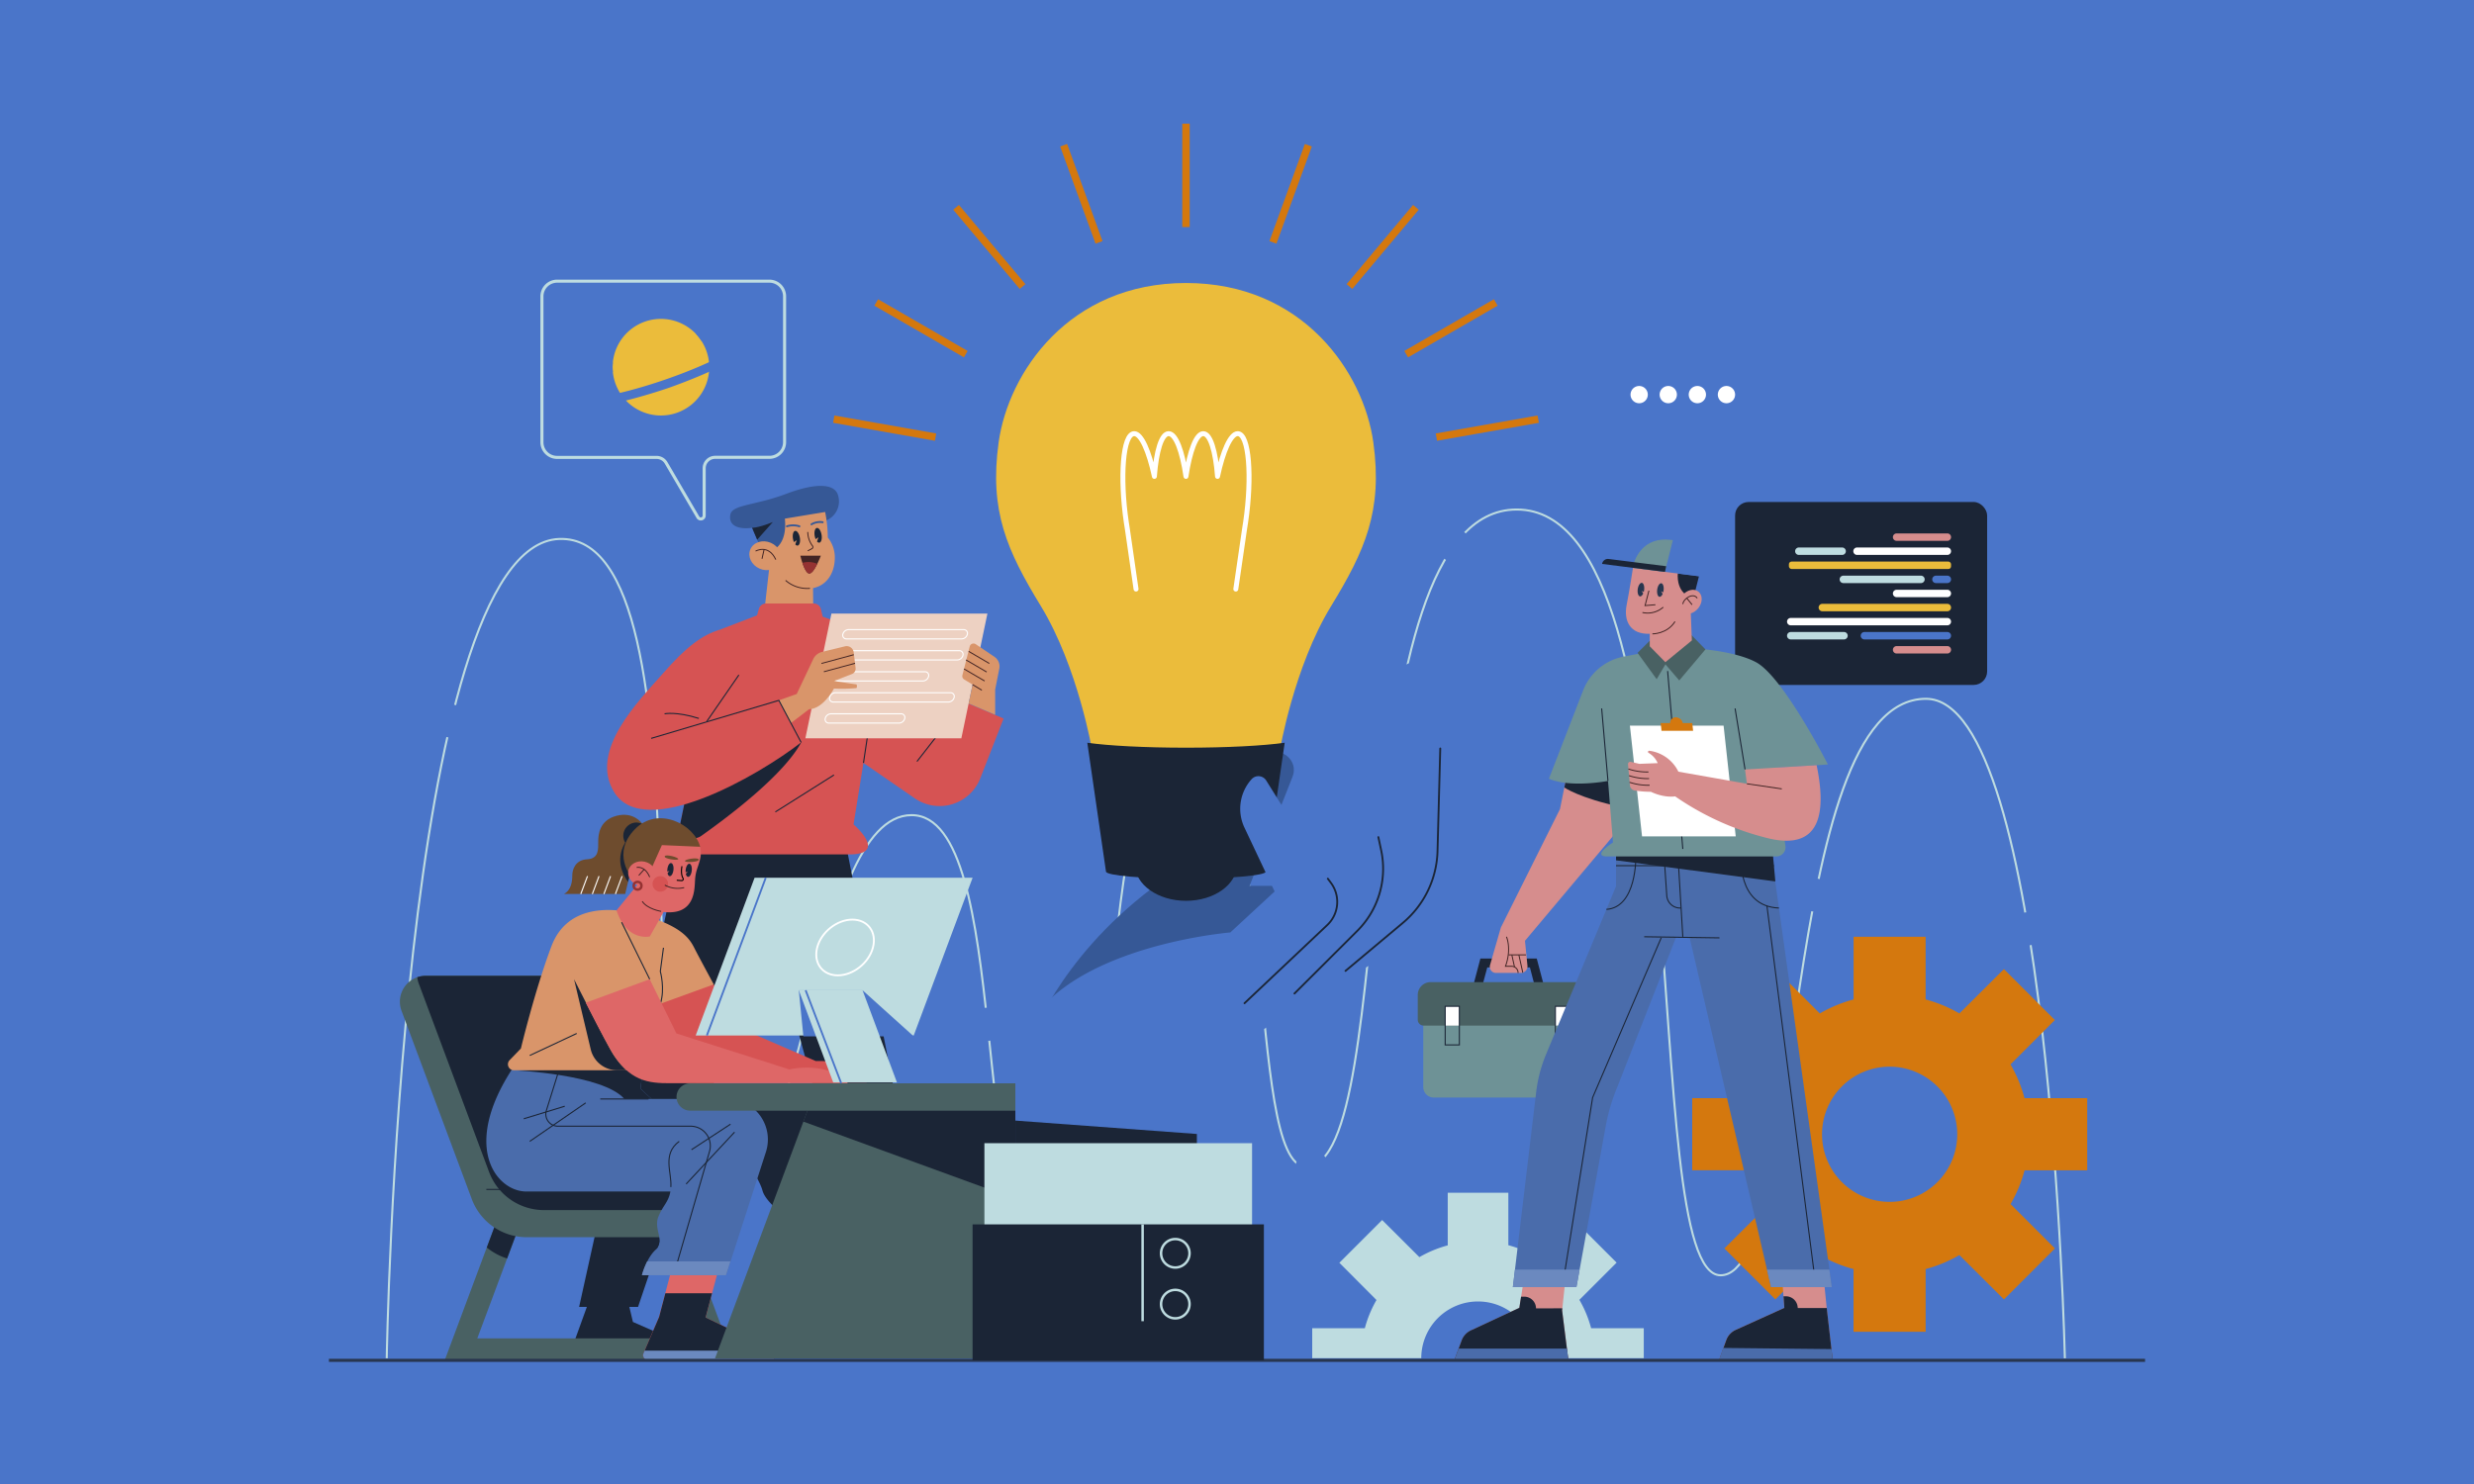 <svg xmlns="http://www.w3.org/2000/svg" viewBox="0 0 1000 600"><defs><style>.cls-1{fill:#4a75c9;}.cls-2{fill:#bedce0;}.cls-10,.cls-13,.cls-15,.cls-17,.cls-26,.cls-27,.cls-28,.cls-29,.cls-3,.cls-30,.cls-31,.cls-32,.cls-33,.cls-34,.cls-35,.cls-36{fill:none;}.cls-3,.cls-30,.cls-34{stroke:#bedce0;}.cls-10,.cls-15,.cls-17,.cls-26,.cls-27,.cls-28,.cls-29,.cls-3,.cls-30,.cls-32,.cls-34,.cls-35,.cls-36{stroke-miterlimit:10;}.cls-3{stroke-width:0.83px;}.cls-4{fill:#1b2536;}.cls-5{fill:#d68d8d;}.cls-6{fill:#fff;}.cls-7{fill:#ebbc3b;}.cls-8{fill:#365896;}.cls-9{fill:#d9956a;}.cls-10{stroke:#422424;stroke-width:0.39px;}.cls-11{fill:#422424;}.cls-12{fill:#943232;}.cls-13{stroke:#365896;stroke-width:0.75px;}.cls-13,.cls-31,.cls-33{stroke-linecap:round;stroke-linejoin:round;}.cls-14{fill:#d65353;}.cls-15,.cls-33{stroke:#1b2536;}.cls-15,.cls-17{stroke-width:0.43px;}.cls-16{fill:#edd1c2;}.cls-17,.cls-27,.cls-31,.cls-36{stroke:#fff;}.cls-18{fill:#d4780e;}.cls-19{fill:#4a6cab;}.cls-20{fill:#6e9296;}.cls-21{fill:#496163;}.cls-22{fill:#6b89bf;}.cls-23{fill:#28364f;}.cls-24{fill:#6e4c2e;}.cls-25{fill:#de6767;}.cls-26{stroke:#000;}.cls-26,.cls-27{stroke-width:0.44px;}.cls-28{stroke:#943232;}.cls-29{stroke:#28364f;stroke-width:1.25px;}.cls-30{stroke-width:1.24px;}.cls-31{stroke-width:2px;}.cls-32{stroke:#d4780e;stroke-width:3px;}.cls-33,.cls-35,.cls-36{stroke-width:0.75px;}.cls-35{stroke:#4a75c9;}</style></defs><g id="BACKGROUND"><rect class="cls-1" width="1000" height="600"/></g><g id="OBJECTS"><path class="cls-2" d="M530.4,537v12.13h44.08a22.93,22.93,0,0,1,45.86,0h44.08V537H643.14a46.43,46.43,0,0,0-4.75-11.46l15.05-15.05-17.3-17.29-15,15a47.37,47.37,0,0,0-11.46-4.75V482.25H585.18v21.27a47.21,47.21,0,0,0-11.46,4.75l-15.05-15-17.29,17.29,15,15.05A47.21,47.21,0,0,0,551.67,537Z" transform="translate(0 0)"/><path class="cls-3" d="M156.32,549.16S161.65,220.39,226,217.91,249.73,488,287.55,488s39.82-158.43,80.91-158.43,22.72,170.35,54.8,170.35,18.37-197.48,53.87-197.48c41,0,25.66,169.24,50.73,169.24,39.1,0,13-265.68,85.22-265.68,77.2,0,47.79,309.61,82.4,309.61s22.87-233.08,83-233.08c50.13,0,56.15,266.63,56.15,266.63" transform="translate(0 0)"/><path class="cls-1" d="M188.9,291.49a6.71,6.71,0,1,1-6.7-6.7A6.7,6.7,0,0,1,188.9,291.49Z" transform="translate(0 0)"/><path class="cls-1" d="M405.83,414.12a6.71,6.71,0,1,1-6.71-6.7A6.71,6.71,0,0,1,405.83,414.12Z" transform="translate(0 0)"/><path class="cls-1" d="M537.11,471.94a6.71,6.71,0,1,1-6.71-6.71A6.71,6.71,0,0,1,537.11,471.94Z" transform="translate(0 0)"/><path class="cls-1" d="M594.61,220.6a6.71,6.71,0,1,1-6.7-6.71A6.71,6.71,0,0,1,594.61,220.6Z" transform="translate(0 0)"/><path class="cls-1" d="M740.15,361.83a6.71,6.71,0,1,1-6.71-6.7A6.7,6.7,0,0,1,740.15,361.83Z" transform="translate(0 0)"/><circle class="cls-1" cx="819.43" cy="375.57" r="6.71"/><rect class="cls-4" x="701.33" y="202.96" width="101.88" height="73.97" rx="5.46"/><path class="cls-5" d="M766.62,218.67h20.5a1.5,1.5,0,0,0,1.5-1.5h0a1.5,1.5,0,0,0-1.5-1.5h-20.5a1.5,1.5,0,0,0-1.5,1.5h0A1.5,1.5,0,0,0,766.62,218.67Z" transform="translate(0 0)"/><path class="cls-6" d="M750.62,224.36h36.5a1.5,1.5,0,0,0,1.5-1.5h0a1.5,1.5,0,0,0-1.5-1.5h-36.5a1.5,1.5,0,0,0-1.5,1.5h0A1.5,1.5,0,0,0,750.62,224.36Z" transform="translate(0 0)"/><path class="cls-2" d="M727.1,224.36h17.5a1.5,1.5,0,0,0,1.5-1.5h0a1.5,1.5,0,0,0-1.5-1.5H727.1a1.5,1.5,0,0,0-1.5,1.5h0A1.5,1.5,0,0,0,727.1,224.36Z" transform="translate(0 0)"/><rect class="cls-7" x="723.08" y="227.06" width="65.54" height="3" rx="1.07" transform="translate(1511.7 457.11) rotate(-180)"/><path class="cls-1" d="M782.52,235.75h4.6a1.5,1.5,0,0,0,1.5-1.5h0a1.5,1.5,0,0,0-1.5-1.5h-4.6a1.5,1.5,0,0,0-1.5,1.5h0A1.5,1.5,0,0,0,782.52,235.75Z" transform="translate(0 0)"/><path class="cls-2" d="M745.08,235.75h31.38a1.5,1.5,0,0,0,1.5-1.5h0a1.5,1.5,0,0,0-1.5-1.5H745.08a1.5,1.5,0,0,0-1.49,1.5h0A1.5,1.5,0,0,0,745.08,235.75Z" transform="translate(0 0)"/><path class="cls-6" d="M766.62,241.44h20.5a1.5,1.5,0,0,0,1.5-1.49h0a1.5,1.5,0,0,0-1.5-1.5h-20.5a1.5,1.5,0,0,0-1.5,1.5h0A1.5,1.5,0,0,0,766.62,241.44Z" transform="translate(0 0)"/><path class="cls-7" d="M736.6,247.14h50.52a1.5,1.5,0,0,0,1.5-1.5h0a1.5,1.5,0,0,0-1.5-1.5H736.6a1.5,1.5,0,0,0-1.5,1.5h0A1.5,1.5,0,0,0,736.6,247.14Z" transform="translate(0 0)"/><path class="cls-6" d="M723.83,252.83h63.29a1.5,1.5,0,0,0,1.5-1.5h0a1.5,1.5,0,0,0-1.5-1.49H723.83a1.5,1.5,0,0,0-1.5,1.49h0A1.5,1.5,0,0,0,723.83,252.83Z" transform="translate(0 0)"/><path class="cls-1" d="M753.61,258.53h33.51a1.5,1.5,0,0,0,1.5-1.5h0a1.5,1.5,0,0,0-1.5-1.5H753.61a1.5,1.5,0,0,0-1.5,1.5h0A1.5,1.5,0,0,0,753.61,258.53Z" transform="translate(0 0)"/><path class="cls-2" d="M723.83,258.53h21.52a1.5,1.5,0,0,0,1.5-1.5h0a1.5,1.5,0,0,0-1.5-1.5H723.83a1.5,1.5,0,0,0-1.5,1.5h0A1.5,1.5,0,0,0,723.83,258.53Z" transform="translate(0 0)"/><path class="cls-5" d="M766.62,264.22h20.5a1.5,1.5,0,0,0,1.5-1.5h0a1.5,1.5,0,0,0-1.5-1.5h-20.5a1.5,1.5,0,0,0-1.5,1.5h0A1.5,1.5,0,0,0,766.62,264.22Z" transform="translate(0 0)"/><path class="cls-8" d="M333.19,210.71A8.35,8.35,0,0,0,338.66,200c-1.35-4.17-8.17-5.13-20.85-.34s-21.81,4.29-22.6,8.4,2.6,6.14,8.8,5.35l5.49,12.85Z" transform="translate(0 0)"/><polygon class="cls-4" points="341.99 341.69 379.17 531.14 353.82 531.14 310.54 372.88 257.9 528.4 234.08 528.4 275.38 341.69 341.99 341.69"/><path class="cls-9" d="M317.25,209.69,333.53,207a56.45,56.45,0,0,1,1.07,10.32,12.88,12.88,0,0,1,2.82,8.79c-.17,5.57-3.21,10.59-8.79,11.66l.11,10.26H308.85l2.87-25.36S318.37,221.07,317.25,209.69Z" transform="translate(0 0)"/><path class="cls-9" d="M315.3,227.27c-1.24,2.89-4.94,4.07-8.25,2.64s-5-4.93-3.75-7.82,4.94-4.06,8.26-2.63S316.55,224.38,315.3,227.27Z" transform="translate(0 0)"/><path class="cls-10" d="M305.41,222.82s5.19-3,8.17,3.44" transform="translate(0 0)"/><line class="cls-10" x1="308.01" y1="225.92" x2="308.85" y2="222.15"/><path class="cls-10" d="M327.39,237.87a13.19,13.19,0,0,1-9.86-3.22" transform="translate(0 0)"/><path class="cls-10" d="M326.5,215.1a9.65,9.65,0,0,0,1.89,5.58.74.74,0,0,1-.21,1.15l-1.68.88" transform="translate(0 0)"/><path class="cls-11" d="M323.5,224.68h8.28s-2.64,7.16-4.62,7.21S323.5,224.68,323.5,224.68Z" transform="translate(0 0)"/><path class="cls-12" d="M326.79,227.23a8.81,8.81,0,0,0-2.46.34c.68,2,1.71,4.36,2.83,4.32s2.26-2,3.19-3.91A8.51,8.51,0,0,0,326.79,227.23Z" transform="translate(0 0)"/><path class="cls-4" d="M321.42,214.65c-.77.1-1.17,1.52-.9,3.16a5.41,5.41,0,0,0,.4,1.36l1.12-.76s-.28.87-.57,1.69a1.08,1.08,0,0,0,.93.49c.77-.1,1.18-1.52.91-3.16S322.19,214.54,321.42,214.65Z" transform="translate(0 0)"/><path class="cls-4" d="M330.2,213.46c-.77.11-1.18,1.52-.91,3.17a6.39,6.39,0,0,0,.4,1.36l1.13-.76s-.29.87-.58,1.69a1.13,1.13,0,0,0,.93.49c.77-.1,1.18-1.52.91-3.16S331,213.36,330.2,213.46Z" transform="translate(0 0)"/><path class="cls-13" d="M318.06,212.79a8.49,8.49,0,0,1,5.08,0" transform="translate(0 0)"/><path class="cls-13" d="M328,212a6.64,6.64,0,0,1,4.54-.85" transform="translate(0 0)"/><path class="cls-14" d="M309.69,244h19.19a3,3,0,0,1,2.95,2.33l.71,3,25.67,9.06,22.2,37,9.69-11.5,15.56,6.63-9.43,24.16a17.65,17.65,0,0,1-26.43,8.12L349,308.46l-4,24.86s14.2,12.13-1.69,12.13H276a2.88,2.88,0,0,1-2.82-3.46L291,254.57l15-5.77.74-2.63A3,3,0,0,1,309.69,244Z" transform="translate(0 0)"/><line class="cls-15" x1="380.41" y1="295.34" x2="370.64" y2="307.88"/><line class="cls-15" x1="349.02" y1="308.46" x2="352.01" y2="288.6"/><polygon class="cls-16" points="388.58 298.51 325.53 298.51 336.07 248.07 399.12 248.07 388.58 298.51"/><path class="cls-17" d="M388.75,258.31H342.16a1.48,1.48,0,0,1-1.48-1.87h0a2.44,2.44,0,0,1,2.26-1.87h46.59a1.47,1.47,0,0,1,1.47,1.87h0A2.41,2.41,0,0,1,388.75,258.31Z" transform="translate(0 0)"/><path class="cls-17" d="M387,266.82H340.38a1.47,1.47,0,0,1-1.47-1.87h0a2.41,2.41,0,0,1,2.25-1.87h46.59a1.48,1.48,0,0,1,1.48,1.87h0A2.44,2.44,0,0,1,387,266.82Z" transform="translate(0 0)"/><path class="cls-17" d="M373.08,275.33H338.6a1.47,1.47,0,0,1-1.47-1.87h0a2.4,2.4,0,0,1,2.25-1.87h34.48a1.48,1.48,0,0,1,1.48,1.87h0A2.44,2.44,0,0,1,373.08,275.33Z" transform="translate(0 0)"/><path class="cls-17" d="M383.41,283.84H336.82a1.47,1.47,0,0,1-1.47-1.87h0a2.43,2.43,0,0,1,2.26-1.88H384.2a1.47,1.47,0,0,1,1.47,1.88h0A2.44,2.44,0,0,1,383.41,283.84Z" transform="translate(0 0)"/><path class="cls-17" d="M363.44,292.35H335.05a1.48,1.48,0,0,1-1.48-1.88h0a2.44,2.44,0,0,1,2.26-1.87h28.39a1.48,1.48,0,0,1,1.48,1.87h0A2.43,2.43,0,0,1,363.44,292.35Z" transform="translate(0 0)"/><path class="cls-4" d="M278.12,317.65s28-12.74,45.72-17.46c-6.95,12.75-27.46,28.6-40.37,37.76a5.39,5.39,0,0,1-8.39-5.48Z" transform="translate(0 0)"/><path class="cls-14" d="M291,254.57c-7.32,2.23-13.52,6.85-23.1,17.78s-30.09,31.17-19.61,48c12.29,19.72,58.15-6.65,75.51-20.17l-9-17-29.18,8.57,11-16.41Z" transform="translate(0 0)"/><path class="cls-15" d="M268.62,288.6s4.82-1,13.86,1.87" transform="translate(0 0)"/><path class="cls-9" d="M314.82,283.17l7.22-2.59,6.68-14.11a5.34,5.34,0,0,1,3.56-2.89l9.25-2.26a2.87,2.87,0,0,1,3.54,2.46l.76,6.3a2.32,2.32,0,0,1-1.46,2.43l-7.28,2.82s6.3,1,9,1.36c.38.05.38,1.46,0,1.52a63.58,63.58,0,0,1-9,.17s-4.23,8.2-10.07,8.37l-7.33,5.6Z" transform="translate(0 0)"/><line class="cls-10" x1="332.04" y1="268.24" x2="345.07" y2="264.71"/><line class="cls-10" x1="333.01" y1="271.59" x2="345.6" y2="268.17"/><path class="cls-9" d="M402.25,289V278.8l1.68-8.48a4.62,4.62,0,0,0-1.94-4.73l-7.6-5.14a1.58,1.58,0,0,0-2.42.92L389,273a1.56,1.56,0,0,0,.69,1.69l3.43,2.09-1.6,7.65Z" transform="translate(0 0)"/><line class="cls-10" x1="393.12" y1="276.79" x2="396.87" y2="279.06"/><line class="cls-10" x1="389.66" y1="270.45" x2="397.99" y2="275.33"/><line class="cls-10" x1="390.48" y1="266.82" x2="398.82" y2="271.7"/><line class="cls-10" x1="391.54" y1="263.36" x2="399.88" y2="268.24"/><line class="cls-15" x1="337.09" y1="313.33" x2="313.4" y2="328.27"/><polygon class="cls-4" points="253.74 525.69 255.83 534.48 279.44 544.85 280.56 550 229.4 550 238.19 525.69 253.74 525.69"/><path class="cls-4" d="M304,213.41c3.19-.13,8.4-2.35,8.4-2.35l-6.35,7.16Z" transform="translate(0 0)"/><polyline class="cls-15" points="263.21 298.53 314.82 283.17 323.84 300.19"/><line class="cls-15" x1="285.64" y1="291.74" x2="298.65" y2="272.89"/><path class="cls-18" d="M843.66,473.17V444H818.31a56.24,56.24,0,0,0-5.66-13.66l17.93-17.93L810,391.82,792,409.75a56.24,56.24,0,0,0-13.66-5.66V378.74H749.23v25.35a56.24,56.24,0,0,0-13.66,5.66l-17.93-17.93L697,412.43,715,430.36A55.85,55.85,0,0,0,709.3,444H684v29.15H709.3A55.85,55.85,0,0,0,715,486.83L697,504.76l20.61,20.61,17.93-17.93a55.85,55.85,0,0,0,13.66,5.66v25.35h29.15V513.1A55.85,55.85,0,0,0,792,507.44L810,525.37l20.61-20.61-17.93-17.93a56.24,56.24,0,0,0,5.66-13.66ZM791.13,458.6a27.33,27.33,0,1,1-27.33-27.33A27.37,27.37,0,0,1,791.13,458.6Z" transform="translate(0 0)"/><path class="cls-4" d="M686.73,233l-3.38,13.3s-7.53-8.37-7-14.61Z" transform="translate(0 0)"/><path class="cls-5" d="M616,516.85l-1.86,11.94-19.55,9.1a7.24,7.24,0,0,0-3.74,4l-2.92,7.85h46l-2.51-19.92,1.37-13Z" transform="translate(0 0)"/><path class="cls-4" d="M620.86,529h0a4.74,4.74,0,0,0-4.73-4.74h-1.31l-.7,4.51-19.55,9.1a7.24,7.24,0,0,0-3.74,4l-2.92,7.85h46l-2.51-19.92.08-.84Z" transform="translate(0 0)"/><polygon class="cls-19" points="587.91 549.78 633.95 549.78 633.38 545.24 589.6 545.24 587.91 549.78"/><path class="cls-5" d="M720.37,516.85l.84,11.95-19.65,8.9a7.22,7.22,0,0,0-3.77,4l-3,8.3h46l-2.31-20-1.31-13Z" transform="translate(0 0)"/><path class="cls-4" d="M738.51,530.05l-.12-1.2H726.68l-.09-.67a4.75,4.75,0,0,0-4.69-4.07h-1l.33,4.69-19.65,8.9a7.22,7.22,0,0,0-3.77,4l-3,8.3h46Z" transform="translate(0 0)"/><polygon class="cls-19" points="694.78 550 740.82 550 740.29 545.45 696.52 544.99 694.78 550"/><path class="cls-4" d="M625.1,402.45H594.44l3.94-14.9h22.78Zm-26-3.6h21.3l-2-7.7H601.16Z" transform="translate(0 0)"/><path class="cls-20" d="M575.29,406.85h68a0,0,0,0,1,0,0v32.66a4.25,4.25,0,0,1-4.25,4.25H579.54a4.25,4.25,0,0,1-4.25-4.25V406.85A0,0,0,0,1,575.29,406.85Z"/><path class="cls-21" d="M578.25,397.09h62.08a5.19,5.19,0,0,1,5.19,5.19v10a2.38,2.38,0,0,1-2.38,2.38h-67.7a2.38,2.38,0,0,1-2.38-2.38v-10A5.19,5.19,0,0,1,578.25,397.09Z"/><rect class="cls-6" x="584.15" y="406.85" width="5.73" height="7.83"/><rect class="cls-6" x="628.7" y="406.85" width="5.73" height="7.83"/><rect class="cls-15" x="584.15" y="406.85" width="5.73" height="15.62"/><rect class="cls-15" x="628.7" y="406.85" width="5.73" height="15.62"/><path class="cls-19" d="M653.2,343.24v15.1l-28.27,67.93a57.59,57.59,0,0,0-4,15.25l-9.42,78.88H637.2L649,455.5a78.24,78.24,0,0,1,4.8-16.19l23.76-60.57h5.32l33,141.66h24.57L717.67,357.21l-1.36-15.1Z" transform="translate(0 0)"/><line class="cls-15" x1="653.2" y1="350" x2="717.02" y2="350"/><line class="cls-15" x1="680.2" y1="378.74" x2="678.17" y2="344.93"/><path class="cls-15" d="M672.59,345.6l1.13,16.53a5.37,5.37,0,0,0,5.36,5h.42" transform="translate(0 0)"/><path class="cls-15" d="M703.81,345.6s-2,20.85,15.24,21.53" transform="translate(0 0)"/><path class="cls-15" d="M661.21,346.28s.46,20.58-11.89,21.39" transform="translate(0 0)"/><line class="cls-15" x1="664.59" y1="378.74" x2="695.01" y2="379.19"/><polyline class="cls-15" points="671.46 379.19 643.74 443.76 632.24 515.89"/><line class="cls-15" x1="714.21" y1="366.28" x2="733.44" y2="515.89"/><polygon class="cls-4" points="653.21 347.84 717.59 356.37 716.31 342.11 653.21 343.24 653.21 347.84"/><path class="cls-5" d="M634.05,309.77l-3.5,17.35L606.66,375l-4.38,15.18a2.5,2.5,0,0,0,2.4,3.19h10.05a2.69,2.69,0,0,0,2.67-3l-1-10,38.55-45.87.22-24.79Z" transform="translate(0 0)"/><path class="cls-10" d="M608.92,378.74s2.18,4.84-.4,11.94H611a2.62,2.62,0,0,1,2.61,2.64v.07" transform="translate(0 0)"/><line class="cls-10" x1="609.76" y1="386.06" x2="616.79" y2="386.06"/><line class="cls-10" x1="613.93" y1="386.06" x2="615.52" y2="393.26"/><line class="cls-10" x1="611.09" y1="386.06" x2="612.16" y2="390.94"/><path class="cls-4" d="M632.31,318.39s6,4.23,22.66,7.83l.15-16.45H634.05Z" transform="translate(0 0)"/><path class="cls-20" d="M676.31,261.67s22.48.2,33.47,6.06,29.07,41.36,29.07,41.36l-21.63,1.35L721.68,342a3.75,3.75,0,0,1-3.72,4.28H649.82c-6.87,0,2.15-5.63,2.15-5.63l-2-24.91s-15.1,2.93-23.89-.9l13.83-35.7a22,22,0,0,1,16.44-13.68Z" transform="translate(0 0)"/><polygon class="cls-21" points="683.23 256.29 689.35 262.56 678.76 275.11 673.18 268.61 669.63 274.61 661.9 263.96 666.84 259.05 683.23 256.29"/><line class="cls-15" x1="705.36" y1="311.12" x2="701.33" y2="286.44"/><line class="cls-15" x1="649.94" y1="315.74" x2="647.4" y2="286.44"/><line class="cls-15" x1="674.06" y1="271.32" x2="680.2" y2="343.24"/><polygon class="cls-6" points="701.59 338.17 663.72 338.17 658.81 293.38 696.68 293.38 701.59 338.17"/><path class="cls-18" d="M680.18,292.36a2.94,2.94,0,0,0-2.81-2.34,2.25,2.25,0,0,0-2.29,2.34h-3.83l.34,3.12h12.77l-.35-3.12Z" transform="translate(0 0)"/><polygon class="cls-22" points="715.86 520.4 740.43 520.4 739.44 513.3 714.21 513.3 715.86 520.4"/><polygon class="cls-22" points="638.49 513.3 612.36 513.3 611.51 520.4 637.2 520.4 638.49 513.3"/><path class="cls-5" d="M734.29,309.38l-28.93,1.74.73,5.76L678.41,312a15.28,15.28,0,0,0-11.77-8.46.46.46,0,0,0-.29.85,8.78,8.78,0,0,1,3.7,4.15l-7.38.29-3.51-.8a.91.91,0,0,0-1.11,1l.76,8.48a2.35,2.35,0,0,0,1.91,2.09,41.82,41.82,0,0,0,6.57.53c5.58,2.64,9.81,1.85,9.81,1.85A113.47,113.47,0,0,0,715,339C736.54,344,738.06,327.63,734.29,309.38Z" transform="translate(0 0)"/><path class="cls-10" d="M658.2,310.91a23.63,23.63,0,0,0,8.11,1.2" transform="translate(0 0)"/><path class="cls-10" d="M658.43,313.59a23.65,23.65,0,0,0,8.12,1.2" transform="translate(0 0)"/><path class="cls-10" d="M658.66,316.28a23.71,23.71,0,0,0,8.12,1.2" transform="translate(0 0)"/><line class="cls-10" x1="706.09" y1="316.88" x2="720.2" y2="318.95"/><path class="cls-5" d="M660.08,229.42s-1.35,8.9-2.59,15.21,1.35,11.94,9.35,11.61v5.07l6.31,6.42,10.71-8.79-.68-17.47s-5.63-1.69-5-9.91Z" transform="translate(0 0)"/><path class="cls-10" d="M667.91,256.29s6,.06,9.13-5" transform="translate(0 0)"/><path class="cls-5" d="M686.44,245.91c-1.83,2.27-4.75,3-6.52,1.54s-1.73-4.42.09-6.7,4.75-3,6.52-1.53S688.26,243.64,686.44,245.91Z" transform="translate(0 0)"/><path class="cls-10" d="M680.2,244.24c.33-2.37,4.28-4.75,5.83-2.38" transform="translate(0 0)"/><line class="cls-10" x1="683.95" y1="244.5" x2="681.78" y2="241.82"/><path class="cls-23" d="M663.56,238.92l.84.4a6,6,0,0,0,.18-.9c.16-1.52-.3-2.76-1-2.77s-1.46,1.19-1.62,2.71.3,2.75,1,2.77c.46,0,.91-.46,1.23-1.18Z" transform="translate(0 0)"/><path class="cls-23" d="M671.43,239.09l.84.41a6.13,6.13,0,0,0,.17-.91c.17-1.51-.3-2.75-1-2.77s-1.45,1.2-1.61,2.71.3,2.76,1,2.77c.45,0,.91-.46,1.22-1.18Z" transform="translate(0 0)"/><polyline class="cls-10" points="666.5 238.81 664.94 244.85 669.12 244.5"/><path class="cls-10" d="M663.88,247.64a9.54,9.54,0,0,0,8.41-2.15" transform="translate(0 0)"/><path class="cls-1" d="M660,229.58,687,233s3.27-12.71-11.39-14.69C663.79,216.72,660.44,226.45,660,229.58Z" transform="translate(0 0)"/><path class="cls-20" d="M676.18,218.4c-.19,0-.37-.06-.56-.09-11.83-1.59-15.18,8.14-15.67,11.27l13,1.65Z" transform="translate(0 0)"/><path class="cls-4" d="M673,231.23,647.57,228h0a2.39,2.39,0,0,1,2.66-2l23.25,2.93Z" transform="translate(0 0)"/><path class="cls-24" d="M259.49,332.92s-3.33-4.92-10.34-3.07-7.35,7.78-7.35,10.57.34,6.76-4.48,7-6,4.22-6,6.5-.34,5.92-3.38,7.53H252.7Z" transform="translate(0 0)"/><path class="cls-4" d="M253.87,356.54l5.25-22.08a15,15,0,0,0-3.78,2.85C248,344.87,250.85,352.54,253.87,356.54Z" transform="translate(0 0)"/><path class="cls-4" d="M262.61,338.19a5.34,5.34,0,1,1-5.33-5.63A5.49,5.49,0,0,1,262.61,338.19Z" transform="translate(0 0)"/><path class="cls-24" d="M283,342.36c-2.37-9.12-17.07-16.65-26.37-7.1s-2.28,19.27.76,21.56Z" transform="translate(0 0)"/><polygon class="cls-21" points="272.17 484.27 262.3 484.27 283.51 541.13 192.92 541.13 214.13 484.27 204.26 484.27 179.74 550 296.69 550 272.17 484.27"/><path class="cls-25" d="M290.65,512.28l-5.41,20.4,20.63,9.92,2.3.57a6.25,6.25,0,0,1,4.68,6.83H262a2.08,2.08,0,0,1-1.91-2.9l6.3-14.65,5.3-20.17Z" transform="translate(0 0)"/><path class="cls-4" d="M268.94,522.87l-2.52,9.58-6.3,14.65A2.08,2.08,0,0,0,262,550h50.82a6.25,6.25,0,0,0-4.68-6.83l-2.3-.57-20.63-9.92,2.6-9.81Z" transform="translate(0 0)"/><path class="cls-4" d="M331.48,454.73l29.83,60.82H326.38s-5.64-7.66-5.64-15.33-10.9-12.76-12.56-18.93-12.91-21.41-12.91-21.41l-6.77-15.55h26.29A18.58,18.58,0,0,1,331.48,454.73Z" transform="translate(0 0)"/><path class="cls-4" d="M214.13,484.27h-9.87l-7.5,20.12a25,25,0,0,0,8.21,4.43Z" transform="translate(0 0)"/><polygon class="cls-4" points="272.17 484.27 262.3 484.27 271.89 509.97 281.76 509.97 272.17 484.27"/><path class="cls-21" d="M241.48,394.53l39.43,105.69h-68a23.7,23.7,0,0,1-22.21-15.41l-28.41-76.16a10.47,10.47,0,0,1,9.81-14.12Z" transform="translate(0 0)"/><path class="cls-4" d="M276.82,489.26l-35.34-94.73H172.06a10.44,10.44,0,0,0-3.39.57,10.58,10.58,0,0,0,.61,2.59l28.41,76.16a23.71,23.71,0,0,0,22.2,15.41Z" transform="translate(0 0)"/><line class="cls-15" x1="196.58" y1="480.9" x2="219.52" y2="480.9"/><path class="cls-19" d="M263.38,444.33H294a16.38,16.38,0,0,1,15.59,21.41l-16.08,49.81h-34s1.8-7,5.63-10.37-1.11-8.11,1-13.3c1.9-4.6,4.06-5.83,4.84-10.14H212.72c-11.83,0-26.71-17.75-5.24-50.21h52.41l-1,8.63Z" transform="translate(0 0)"/><path class="cls-4" d="M207.7,432.72s36.08,1.59,44.69,11.61h11l-4.51-4.17,1-8.63Z" transform="translate(0 0)"/><line class="cls-15" x1="242.63" y1="444.33" x2="262.14" y2="444.33"/><path class="cls-15" d="M226.3,431.53,220.84,449a4.89,4.89,0,0,0,4.67,6.34h53.66a7.94,7.94,0,0,1,7.63,10.15l-13.39,46.2" transform="translate(0 0)"/><line class="cls-15" x1="295.27" y1="454.52" x2="279.5" y2="464.84"/><line class="cls-15" x1="296.91" y1="457.74" x2="277.35" y2="478.7"/><line class="cls-15" x1="236.75" y1="445.9" x2="214.13" y2="461.46"/><line class="cls-15" x1="228.27" y1="447.26" x2="211.71" y2="452.33"/><path class="cls-26" d="M236.75,405.42c-4.11-8.15-7.29-14.79-7.29-14.79" transform="translate(0 0)"/><path class="cls-9" d="M288.5,398s-5.52-10.19-7.3-13.63-3.65-8.64-18-13.37-33.64-6.09-40.31,11.58-12.34,41.33-12.34,41.33L206,428.62a2.41,2.41,0,0,0,1.73,4.1h53.2Z" transform="translate(0 0)"/><path class="cls-14" d="M288.5,398l9.12,17.05L329.74,429s17.56-1,20.52,8.64H281.2l-15.11-31.5Z" transform="translate(0 0)"/><path class="cls-4" d="M246.7,424.27c-2.87-5.09-14.67-28.36-14.67-28.36l6.75,28.38a11,11,0,0,0,10.67,8.43h3.79A32.25,32.25,0,0,1,246.7,424.27Z" transform="translate(0 0)"/><line class="cls-15" x1="233.11" y1="417.84" x2="214.13" y2="426.74"/><path class="cls-15" d="M268.17,383.19l-1.27,9.55s2,7.07,0,13.13" transform="translate(0 0)"/><path class="cls-25" d="M263.69,350.31l3.85-8.62,15.42.67a10.28,10.28,0,0,1,0,5.08c-.68,3-1.73,4.39-2,8.11s.28,14.62-12.74,13.18l-5.56,9.89s-9.32,2.23-13.46-10.55Z" transform="translate(0 0)"/><path class="cls-25" d="M265,354.38c-.57,2.68-3.49,4.33-6.54,3.68s-5-3.34-4.48-6,3.5-4.33,6.54-3.68S265.57,351.7,265,354.38Z" transform="translate(0 0)"/><path class="cls-10" d="M257.35,350.73s3.25-.9,5.26,3.89" transform="translate(0 0)"/><line class="cls-10" x1="258.2" y1="353.94" x2="260.37" y2="351.5"/><circle class="cls-14" cx="266.9" cy="357.38" r="3.15"/><path class="cls-10" d="M267.24,368.48s-5.58-.89-7.65-4.06" transform="translate(0 0)"/><line class="cls-27" x1="237.46" y1="354.23" x2="234.75" y2="361.47"/><line class="cls-27" x1="242.13" y1="354.23" x2="239.42" y2="361.47"/><line class="cls-27" x1="246.79" y1="354.23" x2="244.09" y2="361.47"/><line class="cls-27" x1="251.46" y1="354.23" x2="248.75" y2="361.47"/><path class="cls-4" d="M278,352.37l-.86.34a5.17,5.17,0,0,1,0-.88c.13-1.46.79-2.62,1.48-2.6s1.14,1.24,1,2.7-.79,2.62-1.48,2.59c-.43,0-.76-.49-.93-1.2Z" transform="translate(0 0)"/><path class="cls-4" d="M270.61,352.08l-.86.34a5.2,5.2,0,0,1,0-.88c.13-1.46.79-2.62,1.47-2.59s1.14,1.23,1,2.69-.79,2.62-1.48,2.59c-.43,0-.76-.49-.92-1.2Z" transform="translate(0 0)"/><path class="cls-26" d="M275.65,350.22s-.64,3,.41,4.82a.64.64,0,0,1-.62,1l-1.9-.15" transform="translate(0 0)"/><path class="cls-10" d="M276.54,358.86a10.84,10.84,0,0,1-7.82-1" transform="translate(0 0)"/><path class="cls-24" d="M268.72,346.13c.52-.8,5.38.43,5.43,1.2S268,347.22,268.72,346.13Z" transform="translate(0 0)"/><path class="cls-24" d="M282.4,347.43c-.44-.84-5.4-.1-5.53.67S283,348.6,282.4,347.43Z" transform="translate(0 0)"/><path class="cls-15" d="M271.16,479.94c.45-5.86-3.61-13.3,3.38-18.48" transform="translate(0 0)"/><path class="cls-22" d="M260.12,547.1A2.08,2.08,0,0,0,262,550h50.82a6.12,6.12,0,0,0-.83-3.91H260.55Z" transform="translate(0 0)"/><path class="cls-22" d="M261.59,510a30.91,30.91,0,0,0-2.15,5.58h34l1.8-5.58Z" transform="translate(0 0)"/><path class="cls-25" d="M262.61,395.91l10.8,21.93,45.64,14.54s15.38-3.72,23.67,5.58H270.87c-8.45,0-16.73-.51-24.17-13.69-3.2-5.68-6.84-12.7-9.95-18.85Z" transform="translate(0 0)"/><line class="cls-15" x1="251.26" y1="372.88" x2="262.61" y2="395.91"/><circle class="cls-28" cx="257.71" cy="358.11" r="1.57"/><polygon class="cls-21" points="415.18 549.26 289 549.26 327.05 447.25 415.18 447.25 415.18 549.26"/><polygon class="cls-4" points="324.73 453.48 415.18 486.47 415.18 447.25 327.05 447.25 324.73 453.48"/><path class="cls-21" d="M415.18,449.06H279a5.55,5.55,0,0,1-5.55-5.55h0A5.54,5.54,0,0,1,279,438H415.18Z" transform="translate(0 0)"/><line class="cls-29" x1="132.95" y1="550" x2="867.05" y2="550"/><path class="cls-30" d="M311,113.68H225.18a6.13,6.13,0,0,0-6.13,6.12v59a6.13,6.13,0,0,0,6.13,6.13h40.21a4.46,4.46,0,0,1,3.84,2.2l12.86,22a1.36,1.36,0,0,0,2.54-.69V189.34a4.44,4.44,0,0,1,4.44-4.44H311a6.13,6.13,0,0,0,6.13-6.13v-59A6.13,6.13,0,0,0,311,113.68Z" transform="translate(0 0)"/><path class="cls-7" d="M285.61,142.09A19.53,19.53,0,1,1,260.78,130,19.53,19.53,0,0,1,285.61,142.09Z" transform="translate(0 0)"/><path class="cls-1" d="M281.29,135a19.38,19.38,0,0,1,2.36,3c11-2.58,17.78-2.85,19.23-1.91-.83,2.39-12.41,9.93-34,17.38s-35.34,8.66-37.47,7.28c.56-1.62,6.09-5.62,16.31-10.35a19.71,19.71,0,0,1,0-3.84C237.41,151.2,226.4,157.32,228,162c2.87,8.31,40.45-4.55,42.05-5.1S309.17,143.26,306.3,135C304.69,130.3,292.24,132.27,281.29,135Z" transform="translate(0 0)"/><path class="cls-8" d="M419.2,414.87s15.55-38.88,63.22-66.94c0,0,12.17-31.72,29.6-42.75,5.83-3.69,13,2.4,10.44,8.82l-17.38,44.16h51.06Z" transform="translate(0 0)"/><path class="cls-7" d="M555.11,178.88c-3.89-28.2-28.4-64.46-75.73-64.46s-71.83,36.26-75.73,64.46c-3.83,27.72,3.38,43.73,17.13,66.27,15,24.65,20.74,58.6,20.74,58.6h75.73s5.69-33.95,20.73-58.6C551.73,222.61,558.94,206.6,555.11,178.88Z" transform="translate(0 0)"/><path class="cls-4" d="M479.38,302.3c-16.62,0-31.31-.79-39.89-2l7.56,52.12c.23,1.57,14.7,2.83,32.33,2.83s32.1-1.26,32.33-2.83l7.57-52.12C510.69,301.51,496,302.3,479.38,302.3Z" transform="translate(0 0)"/><ellipse class="cls-4" cx="479.38" cy="349.5" rx="20.62" ry="14.71"/><path class="cls-31" d="M499.52,238.16l3.53-24.23h0c.16-.94.31-1.9.45-2.89,2.63-18,1.44-35.71-3.22-35.71-2.89,0-6,7.22-8.15,17.28-.77-10.06-2.87-17.28-5.76-17.28s-5.49,7.22-7,17.28c-1.46-10.06-4.07-17.28-7-17.28s-5,7.22-5.76,17.28c-2.16-10.06-5.26-17.28-8.15-17.28-4.66,0-5.84,17.73-3.22,35.71.14,1,.29,2,.45,2.89h0l3.5,24.23" transform="translate(0 0)"/><line class="cls-32" x1="444.23" y1="98" x2="429.93" y2="58.72"/><line class="cls-32" x1="413.32" y1="115.85" x2="386.45" y2="83.82"/><line class="cls-32" x1="390.37" y1="143.19" x2="354.17" y2="122.29"/><line class="cls-32" x1="378.16" y1="176.73" x2="337" y2="169.47"/><line class="cls-32" x1="479.38" y1="50" x2="479.38" y2="91.8"/><line class="cls-32" x1="528.83" y1="58.72" x2="514.53" y2="98"/><line class="cls-32" x1="572.31" y1="83.82" x2="545.45" y2="115.85"/><line class="cls-32" x1="604.59" y1="122.29" x2="568.39" y2="143.19"/><line class="cls-32" x1="621.76" y1="169.47" x2="580.6" y2="176.73"/><path class="cls-1" d="M483.78,472.68V432.45l89-53.76a51.89,51.89,0,0,0,24.29-35.36L606,293.61a5.59,5.59,0,0,0-4.91-6.56c-5.23-.52-13,.92-18.88,11.51l.81-26.24a5.61,5.61,0,0,0-6.3-5.74l-1.89.24a21.28,21.28,0,0,0-18.64,21.12V332l-9.37-43a4.55,4.55,0,0,0-7.08-2.74l-3.23,2.29a23.79,23.79,0,0,0-9.55,24.19l8.26,40.37-23.41-37.54a3.72,3.72,0,0,0-5.93-.51h0A17.83,17.83,0,0,0,503,334.59l12.21,25.84L497.3,377s-86.89,7.1-86.89,57.81v37.87Z" transform="translate(0 0)"/><polygon class="cls-4" points="410.41 453.07 483.78 458.48 483.78 472.68 410.41 472.68 410.41 453.07"/><path class="cls-33" d="M536.71,355.26,538,357a12.88,12.88,0,0,1-1.51,17l-33.45,31.61" transform="translate(0 0)"/><path class="cls-33" d="M557.14,338.46l1.16,5.46a35.47,35.47,0,0,1-9.65,32.41l-25.42,25.36" transform="translate(0 0)"/><path class="cls-33" d="M582.16,302.62l-1.11,41.5a39.18,39.18,0,0,1-14,29l-23.19,19.42" transform="translate(0 0)"/><rect class="cls-2" x="397.9" y="462.2" width="108.19" height="41.58"/><rect class="cls-4" x="393.12" y="495.03" width="117.75" height="54.97"/><line class="cls-34" x1="461.85" y1="534.17" x2="461.85" y2="495.03"/><path class="cls-34" d="M480.81,506.71a5.75,5.75,0,1,1-5.74-5.74A5.74,5.74,0,0,1,480.81,506.71Z" transform="translate(0 0)"/><path class="cls-34" d="M480.81,527.26a5.75,5.75,0,1,1-5.74-5.74A5.74,5.74,0,0,1,480.81,527.26Z" transform="translate(0 0)"/><polygon class="cls-2" points="305 354.89 281.2 418.66 369.33 418.66 393.13 354.89 305 354.89"/><line class="cls-35" x1="309.52" y1="354.89" x2="285.72" y2="418.66"/><path class="cls-36" d="M352.85,383.08c-1.62,6.22-8,11.27-14.21,11.27s-9.95-5.05-8.33-11.27,8-11.27,14.22-11.27S354.48,376.85,352.85,383.08Z" transform="translate(0 0)"/><polygon class="cls-1" points="322.88 400.37 324.73 419.01 369.33 419.01 348.64 400.37 322.88 400.37"/><polygon class="cls-2" points="348.64 400.37 362.56 437.66 336.79 437.66 322.88 400.37 348.64 400.37"/><line class="cls-35" x1="325.64" y1="400.37" x2="340.01" y2="437.96"/><path class="cls-1" d="M718.72,160c0-17.65-17.24-32-38.52-32s-38.53,14.31-38.53,32c0,13.79,10.53,25.54,25.28,30a13.59,13.59,0,0,1,8.31,7.38L680.2,208l4.93-10.63a13.64,13.64,0,0,1,8.31-7.38C708.2,185.5,718.72,173.75,718.72,160Z" transform="translate(0 0)"/><path class="cls-6" d="M666.05,159.55a3.49,3.49,0,1,1-3.49-3.49A3.49,3.49,0,0,1,666.05,159.55Z" transform="translate(0 0)"/><path class="cls-6" d="M677.81,159.55a3.49,3.49,0,1,1-3.49-3.49A3.49,3.49,0,0,1,677.81,159.55Z" transform="translate(0 0)"/><path class="cls-6" d="M689.57,159.55a3.49,3.49,0,1,1-3.49-3.49A3.49,3.49,0,0,1,689.57,159.55Z" transform="translate(0 0)"/><path class="cls-6" d="M701.33,159.55a3.49,3.49,0,1,1-3.49-3.49A3.49,3.49,0,0,1,701.33,159.55Z" transform="translate(0 0)"/></g></svg>